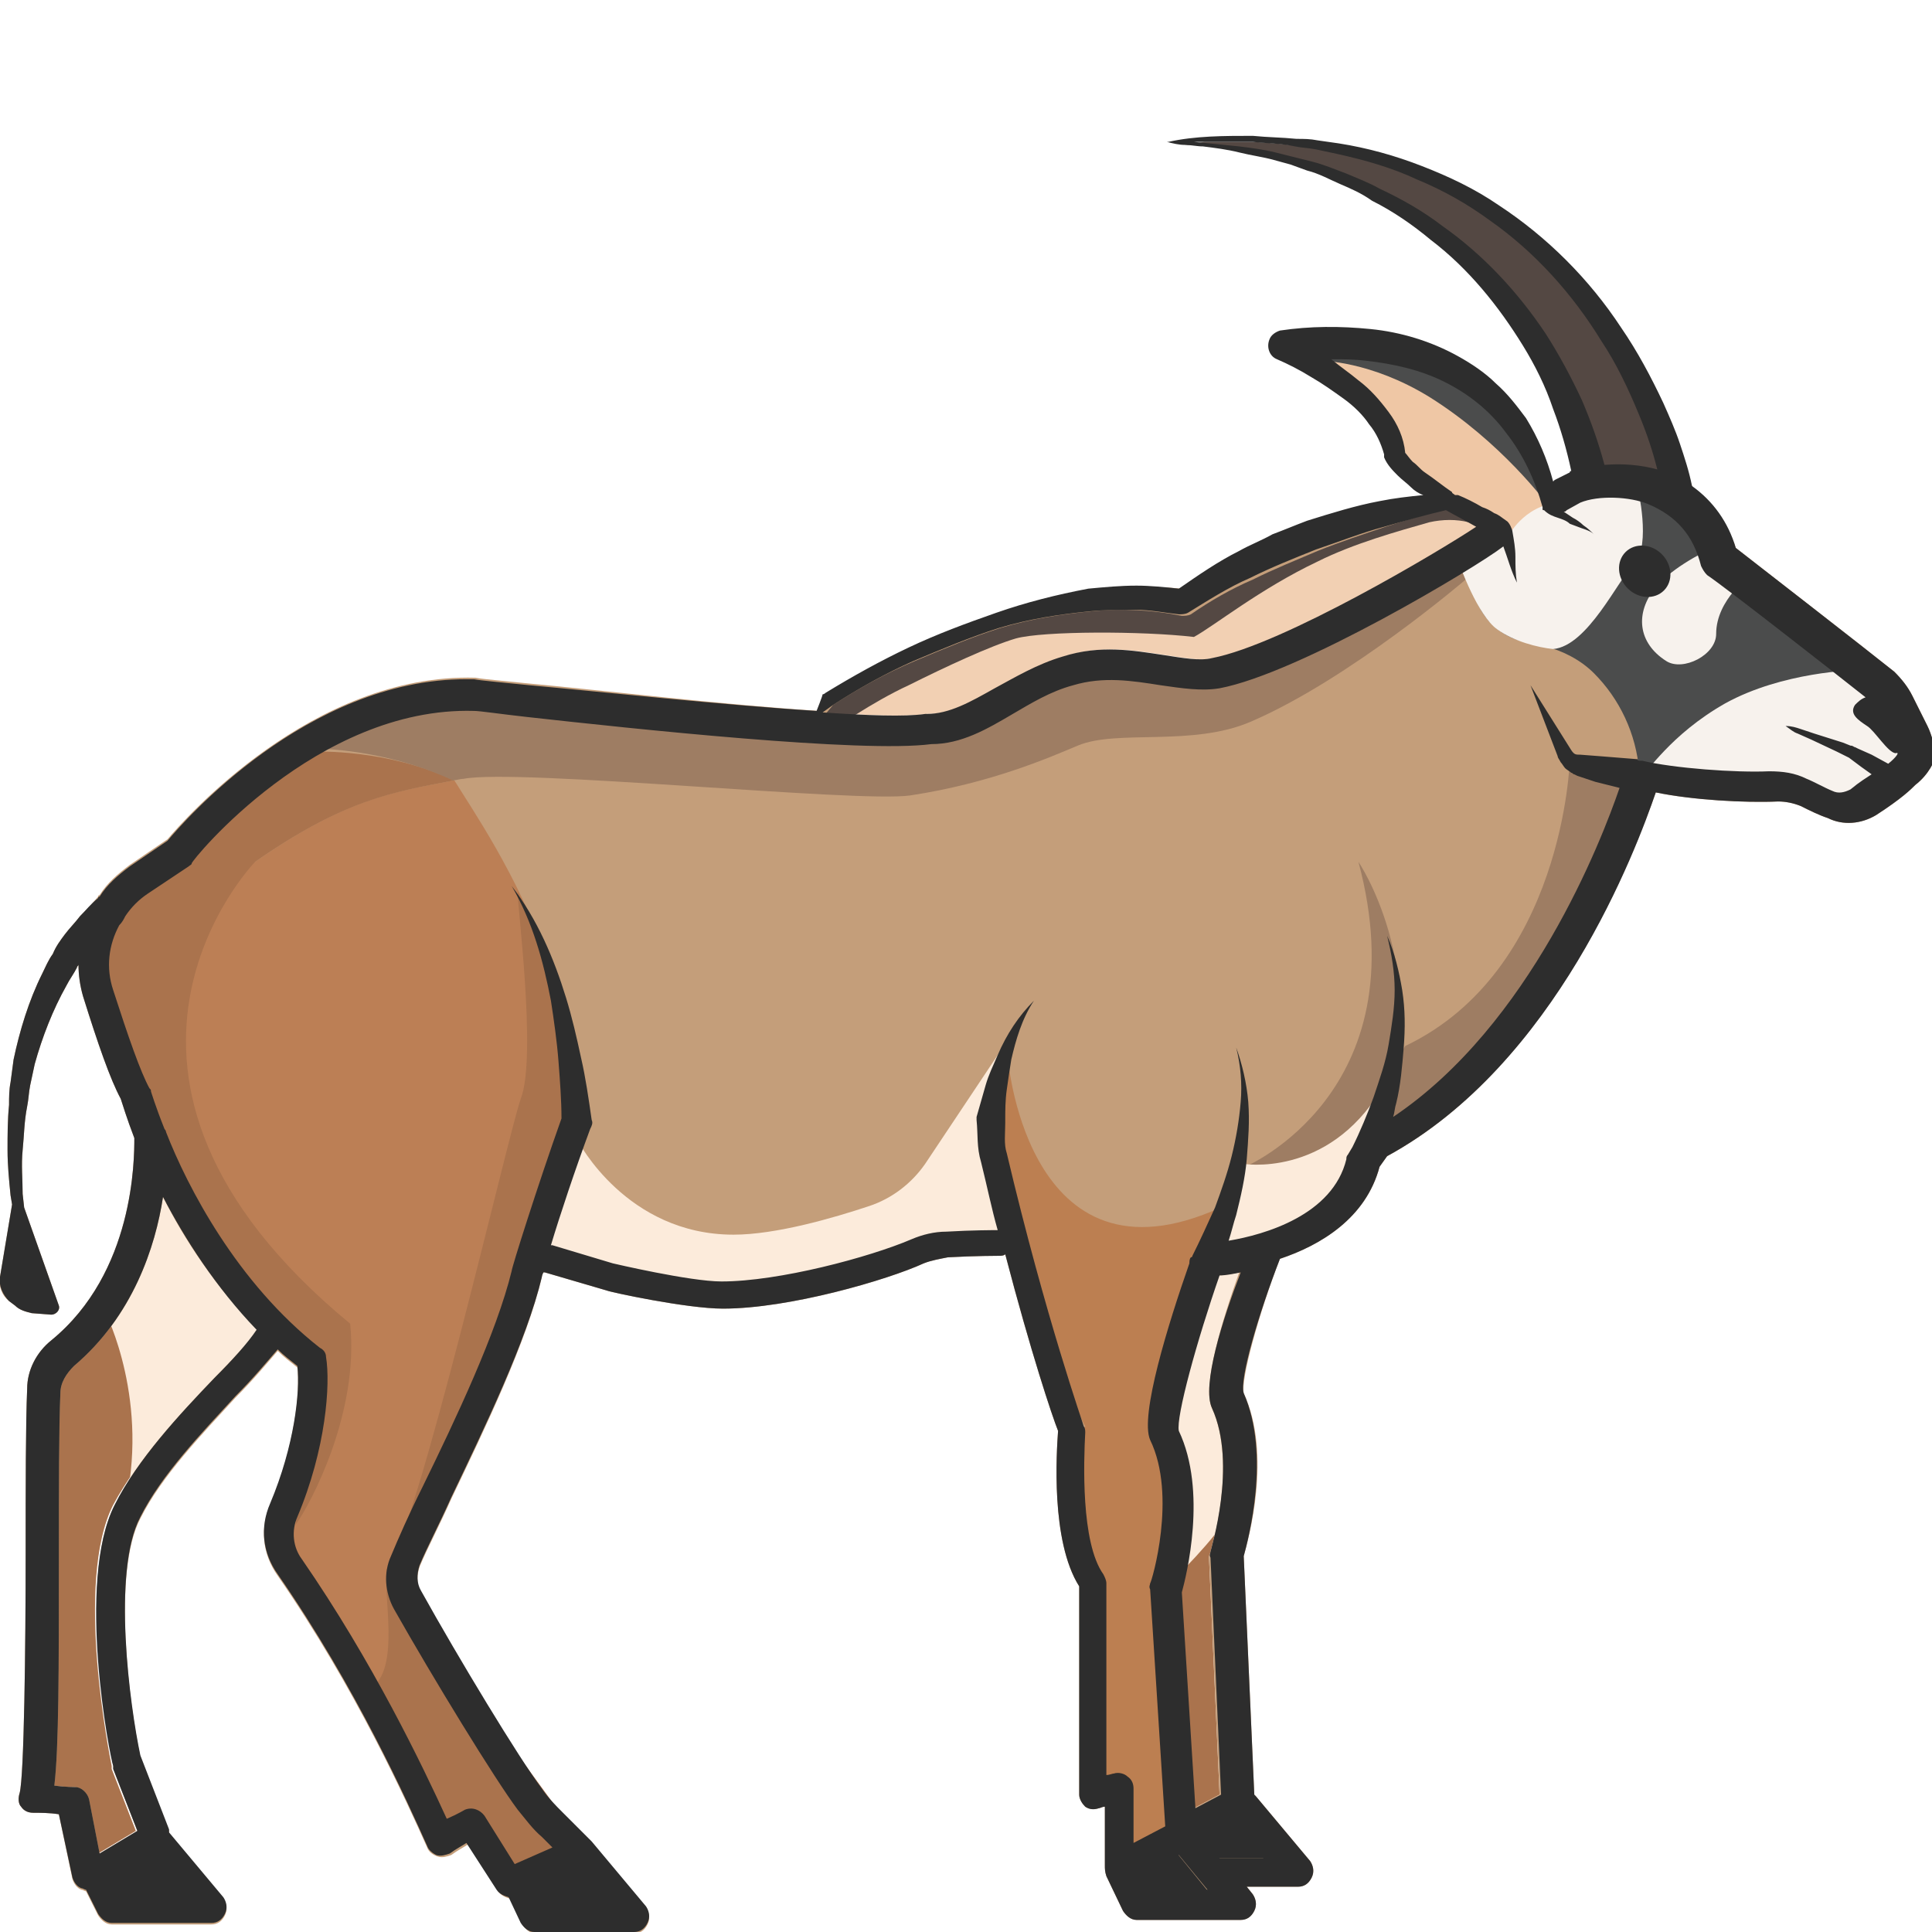 <?xml version="1.0" encoding="utf-8"?>
<!-- Generator: Adobe Illustrator 24.1.2, SVG Export Plug-In . SVG Version: 6.00 Build 0)  -->
<svg version="1.1" id="Layer_1" xmlns="http://www.w3.org/2000/svg" xmlns:xlink="http://www.w3.org/1999/xlink" x="0px" y="0px"
	 viewBox="0 0 128 128" style="enable-background:new 0 0 128 128;" xml:space="preserve">
<style type="text/css">
	.st0{fill:#F2D0B3;}
	.st1{fill:#544843;}
	.st2{fill:#AA734D;}
	.st3{fill:#FCEBDB;}
	.st4{fill:#C49E7A;}
	.st5{fill:#BC7F51;}
	.st6{fill:#BC7F55;}
	.st7{fill:#9E7D63;}
	.st8{fill:#4B4C4C;}
	.st9{fill:#F7F2ED;}
	.st10{fill:#EFC7A5;}
	.st11{fill:#2D2D2D;}
</style>
<g>
	<path class="st0" d="M98.9,34.9c-2.6,1.8-13.8,7.8-18.5,8.7c-0.8,0.2-1.9,0-3.2-0.2c-2-0.3-4.2-0.7-6.7,0.1
		c-1.7,0.5-3.2,1.4-4.5,2.1c-1.6,0.9-3,1.7-4.5,1.7c0,0-0.1,0-0.1,0c-1.4,0.2-3.8,0.1-6.8-0.1l0.5-0.5c1.7-1.1,3.5-2.1,5.4-2.9
		c1.9-0.8,3.8-1.6,5.7-2.2c2-0.6,4-0.9,6-1.1c2-0.2,4-0.2,6,0.3c0.2,0,0.4,0,0.6-0.1l0,0c1.3-0.9,2.7-1.7,4.1-2.3
		c1.4-0.7,2.9-1.3,4.3-1.9c1.5-0.6,3-1.1,4.5-1.6c1.5-0.5,3-0.9,4.5-1.4c0.5,0.2,1,0.4,1.5,0.6C98,34,98.7,34.8,98.9,34.9z"/>
	<path class="st1" d="M54.6,46.3c-0.2,0.1,0.5,2.1,0.5,2.1s2.7-1.9,5.1-3c2.4-1.2,5.4-2.6,7.1-3.1c1.8-0.5,8.4-0.5,11.8-0.1
		c1.3-0.7,4.4-3.2,8.2-5c2.4-1.2,5.3-2,7.4-2.6c0.9-0.2,1.8-0.2,2.6,0c0.9,0.3,1.6,0.5,1.6,0.5l0.6-1.1l-3.7-1.2
		c0,0-12,3.4-17.7,7.1C75,39.6,66.5,39.5,54.6,46.3z"/>
	<path class="st2" d="M80.2,102.8c0,0.1-0.1,0.2-0.1,0.4l0.7,15.7l-1.7,0.9l-0.9-14.3c0.3-1.1,1.7-6.7-0.2-10.7
		c-0.2-0.9,1.2-6,2.7-10.3c0.4,0,0.9-0.1,1.4-0.2c-1.2,3.3-2.5,7.7-1.9,9.1C82,97,80.2,102.7,80.2,102.8z"/>
	<path class="st3" d="M80.4,83.1c0.2,0.1,3.5-0.3,3.5-0.3l-2.5,9.7c0,0,0.9,5.9,0,7.8c-0.7,1.5-3.8,4.5-3.8,4.5l-0.5-10.7L80.4,83.1
		z"/>
	<path class="st2" d="M7.5,99.7c-2.6,5.1-0.2,16.8-0.1,17.3c0,0.1,0,0.1,0,0.2l1.6,4.1l-2.5,1.5l-0.7-3.6c-0.1-0.4-0.5-0.8-0.9-0.8
		c-0.1,0-0.7,0-1.4-0.1c0.3-2.5,0.3-7.7,0.3-15.2c0-4.4,0-8.5,0.1-10.8c0-0.7,0.4-1.3,0.9-1.8c3.9-3.3,5.4-7.9,5.9-11.2
		c1.4,2.8,3.5,6,6.3,8.8c-0.6,0.8-1.6,1.9-2.8,3.2C11.9,93.7,9.1,96.7,7.5,99.7z"/>
	<path class="st3" d="M7,87c0,0,3,5.9,1.2,13.1c2.4-3.4,10.4-12,10.4-12s-7.4-9.5-7.8-11.4C9.8,79.7,9.8,84.8,7,87z"/>
	<path class="st4" d="M127.7,48.1l-1-2c-0.3-0.6-0.7-1.1-1.2-1.6c-2-1.6-8.7-6.8-10.5-8.2c-0.4-1.4-1.8-3-2.8-3.9
		c0,0-5.3-12.3-13.6-18.8c-4.7-3.7-13.7-2.9-13.6-2.9l1,0.2l2,0.4c1.4,0.2,2.7,1.5,3.9,1.9c1.3,0.4,2.3,1.5,3.5,2.1
		c1.2,0.7,2.3,1.4,3.4,2.2c2.1,1.7,3.8,3.7,5,6.1c0.6,1.2,1.1,2.4,1.5,3.6c0.2,0.6,0.3,1.3,0.5,1.9c0.1,0.6,0.2,1.3,0.2,1.8
		c-0.3,0.1-2.6,1.4-2.9,1.5c0,0-10,0.7-11.6,1.1c-1.6,0.4-3.1,0.5-4.7,1.1c-0.8,0.3-1.6,0.6-2.3,0.9c-0.7,0.4-1.5,0.7-2.2,1.1
		c-1.4,0.7-2.7,1.5-4,2.4c-2-0.2-4-0.1-6,0.2c-2.1,0.3-4.1,0.8-6.1,1.4c-2,0.7-3.9,1.4-5.8,2.3c-1.9,0.9-3.7,1.9-5.5,3l-0.6,1.2
		c-6.4-0.4-14.7-1.4-19.1-1.8c-1.9-0.2-3.2-0.3-3.7-0.4c-10.8-0.3-19.3,9.4-20.4,10.7l-2.5,1.7c-0.8,0.6-1.5,1.2-2,2
		c0,0-0.1,0-0.1,0.1C6,60,5.7,60.3,5.3,60.7c-0.3,0.4-0.7,0.8-1,1.2c-0.3,0.4-0.6,0.8-0.8,1.3c-0.3,0.4-0.5,0.9-0.7,1.3
		c-0.9,1.8-1.5,3.8-1.9,5.7l-0.2,1.5c-0.1,0.5-0.1,1-0.1,1.5c-0.1,1-0.1,2-0.1,3c0,1,0.1,2,0.2,3l0.1,0.6h0L0,84.6
		c-0.1,0.6,0.1,1.2,0.6,1.6L1,86.5c0.3,0.3,0.7,0.4,1.1,0.5l1.3,0.1c0.3,0,0.6-0.3,0.5-0.6L1.6,80l-0.1-0.9c0-1-0.1-1.9,0-2.9
		c0.1-1,0.1-1.9,0.3-2.9c0.1-0.5,0.1-0.9,0.2-1.4l0.3-1.4c0.5-1.8,1.2-3.6,2.1-5.2c0.2-0.4,0.5-0.8,0.7-1.2c0-0.1,0.1-0.1,0.1-0.2
		c0,0.7,0.1,1.4,0.3,2.1c1,3.2,1.8,5.5,2.5,6.8c0.1,0.3,0.4,1.3,0.9,2.6c0,1.4,0,8.9-5.5,13.4c-1,0.8-1.6,2-1.6,3.2
		c-0.1,2.3-0.1,6.5-0.1,10.9c0,6.2-0.1,14.8-0.4,15.9c-0.1,0.3-0.1,0.7,0.1,0.9c0.2,0.3,0.5,0.4,0.8,0.4c0.4,0,1.1,0,1.7,0.1
		l0.9,4.3c0.1,0.3,0.3,0.6,0.6,0.7c0.1,0,0.2,0.1,0.3,0.1l0.8,1.6c0.2,0.3,0.5,0.6,0.9,0.6h6.6c0.4,0,0.7-0.2,0.9-0.6
		c0.2-0.4,0.1-0.8-0.1-1.1l-3.6-4.3c0,0,0,0,0,0c0-0.1,0-0.1,0-0.2l-1.9-4.9c-0.7-3.2-1.9-12.2,0-15.8c1.4-2.8,4.1-5.6,6.3-8
		c1.2-1.2,2.1-2.3,2.8-3.1c0.4,0.4,0.8,0.7,1.3,1.1c0.2,1.7-0.2,5.3-1.8,9.1c-0.7,1.6-0.5,3.3,0.5,4.7c5.2,7.5,8.6,15.1,9.9,18
		c0.1,0.3,0.4,0.5,0.7,0.6c0.3,0.1,0.6,0,0.9-0.1c0.4-0.3,0.8-0.5,1.1-0.7l2,3.1c0.2,0.3,0.5,0.4,0.8,0.5l0.8,1.7
		c0.2,0.3,0.5,0.6,0.9,0.6H42c0.4,0,0.7-0.2,0.9-0.6c0.2-0.4,0.1-0.8-0.1-1.1l-3.6-4.3c-0.1-0.1-0.1-0.1-0.2-0.2l-1.7-1.7
		c-0.5-0.5-1-1-1.4-1.6c-1.5-2-5.5-8.6-8-13.1c-0.3-0.5-0.3-1.1-0.1-1.7c0.5-1.2,1.3-2.7,2.1-4.5c2.2-4.6,5-10.4,6-14.7
		c0,0,0-0.1,0.1-0.3c0,0,0.1,0,0.1,0l4.1,1.2c0.2,0.1,5.3,1.2,7.7,1.2c4.4,0,10.9-1.9,13.3-3c0.5-0.2,1.1-0.3,1.6-0.4
		c1.8-0.1,3.4-0.1,3.4-0.1c0.2,0,0.3,0,0.4-0.1c1.7,6.5,3.1,10.7,3.5,11.7c-0.1,1.4-0.5,7.3,1.4,10.3v13.8c0,0.3,0.2,0.6,0.4,0.8
		c0.3,0.2,0.6,0.2,0.9,0.1c0.1,0,0.2-0.1,0.4-0.1l0,3.9c0,0.2,0,0.4,0.1,0.7l1.1,2.3c0.2,0.3,0.5,0.6,0.9,0.6h6.9
		c0.4,0,0.7-0.2,0.9-0.6c0.2-0.4,0.1-0.8-0.1-1.1l-0.4-0.5h3.4c0.4,0,0.7-0.2,0.9-0.6c0.2-0.4,0.1-0.8-0.1-1.1l-3.6-4.3
		c0,0-0.1-0.1-0.1-0.1l-0.7-15.8c0.3-1.1,1.9-6.7,0-10.8c-0.2-0.9,1-5.3,2.4-8.9c2.7-0.9,5.7-2.7,6.6-6.1l0.5-0.7
		c11.2-6.1,16.5-20.4,17.8-24.1c2.4,0.5,5.9,0.7,8.1,0.6c0.5,0,1,0.1,1.5,0.3c0.6,0.3,1.2,0.6,1.8,0.8c1,0.5,2.2,0.4,3.2-0.2
		c1.7-1.1,2.3-1.7,2.6-2c0.9-0.7,1.3-1.6,1.4-2.1C128.1,49.4,128,48.7,127.7,48.1z M105.1,22.9c-1.5-2.5-3.5-4.5-5.8-6.2
		c-1.1-0.8-2.4-1.5-3.6-2.1c-1.3-0.6-2.6-1.1-3.9-1.4c-1.3-0.4-2.4-2.1-3.8-2.3c-0.9-0.1-1.7-0.2-2.6-0.3l1.1-0.1c0.8,0,1.6,0,2.4,0
		c1.6,0.1,3,1.6,4.6,2c3.2,0.6,6.3,1.9,8.8,3.9c2.6,1.9,4.6,4.5,6,7.4c0.7,1.4,1.2,3,1.7,4.5c0.3,1,0.5,2.1,0.6,3.2
		c-0.1-0.1-0.2-0.1-0.3-0.2c-0.8-0.3-1.6-0.5-2.5-0.5c-0.2-1.5-0.5-2.7-0.9-4C106.4,25.4,105.8,24.1,105.1,22.9z M55.2,46.7
		c1.7-1.1,3.5-2.1,5.4-2.9c1.9-0.8,3.8-1.6,5.7-2.2c2-0.6,4-0.9,6-1.1c2-0.2,4-0.1,6,0.3c0.2,0,0.4,0,0.6-0.1l0,0
		c1.3-0.9,2.7-1.7,4.1-2.3c1.4-0.7,2.9-1.3,4.3-1.9c1.5-0.6,3-1.1,4.5-1.6c1.5-0.5,3-0.9,4.5-1.4c0.5,0.2,1,0.4,1.5,0.6
		c0.2,0.1,0.9,0.7,1.1,0.8c-2.6,1.8-13.7,7.9-18.4,8.8c-0.8,0.2-1.9,0-3.2-0.2c-2-0.3-4.2-0.7-6.7,0.1c-1.7,0.5-3.2,1.4-4.5,2.1
		c-1.6,0.9-3,1.7-4.5,1.7c0,0-0.1,0-0.1,0c-1.4,0.2-3.8,0.1-6.8-0.1L55.2,46.7z M9.9,123.1l2,2.4H8.1l-0.5-1L9.9,123.1z M14.2,91.3
		c-2.3,2.4-5.1,5.4-6.6,8.4c-2.6,5.1-0.2,16.8-0.1,17.3c0,0.1,0,0.1,0,0.2l1.6,4.1l-2.5,1.5l-0.7-3.6c-0.1-0.4-0.5-0.8-0.9-0.8
		c-0.1,0-0.7,0-1.4-0.1c0.3-2.5,0.3-7.7,0.3-15.2c0-4.4,0-8.5,0.1-10.8c0-0.7,0.4-1.3,0.9-1.8c3.9-3.3,5.4-7.9,5.9-11.2
		c1.4,2.8,3.5,6,6.3,8.8C16.4,89,15.4,90.1,14.2,91.3z M38.1,123.9l1.7,2.1H36l-0.5-0.9L38.1,123.9z M80.3,93.3
		c1.7,3.8-0.1,9.5-0.1,9.5c0,0.1-0.1,0.2-0.1,0.4l0.7,15.7l-1.7,0.9l-0.9-14.3c0.3-1.1,1.7-6.7-0.2-10.7c-0.2-0.9,1.2-6,2.7-10.3
		c0.4,0,0.9-0.1,1.4-0.2C81,87.4,79.6,91.9,80.3,93.3z"/>
	<path class="st5" d="M11.7,56.3L6.5,61C8.2,58.3,10.2,56.4,11.7,56.3z"/>
	<path class="st5" d="M13.7,54.5l-1.5,1.3C12.5,55.4,13.1,55,13.7,54.5z"/>
	<path class="st5" d="M20.7,49.9L14,54.2C16.3,52.5,19.6,50.5,20.7,49.9C20.7,49.9,20.7,49.9,20.7,49.9z"/>
	<path class="st6" d="M26.3,104.5l12,18.4l-4.3,1.9l-2.8-3.8l-1.9,0.9l-11.1-20.2c0,0,2.9-6.4,2.8-11.4c-2-2-13.8-12.9-14.7-28.9
		c0-0.1,0.1-0.2,0.1-0.2l1.7,8.3c0,0,0.1-6.5,8.8-12.4c5.9-4.1,8.9-4.6,13.2-5.4c2.4,3.9,11.9,17.2,5.9,30.1
		C35,84,26.3,104.5,26.3,104.5z"/>
	<path class="st2" d="M30.1,51.7c-4.2,0.8-7.3,1.3-13.2,5.4c-8.6,5.9-8.8,12.4-8.8,12.4l-1.7-8.3c0-0.1,0.1-0.1,0.1-0.2l5.1-4.7
		c0.1,0,0.1,0,0.2,0c0.1-0.1,0.2-0.3,0.3-0.5l1.5-1.3c0.1-0.1,0.2-0.2,0.3-0.2l0,0l6.6-4.3c0,0,0,0,0,0c0,0,0,0,0,0
		c0.2-0.1,0.4-0.2,0.4-0.2S25.6,49.6,30.1,51.7z"/>
	<path class="st7" d="M6.4,61.1L6.5,61C6.5,61.1,6.4,61.1,6.4,61.1L6.4,61.1z"/>
	<path class="st7" d="M11.7,56.3l0.6-0.5c-0.2,0.2-0.3,0.4-0.3,0.5C11.8,56.3,11.7,56.3,11.7,56.3z"/>
	<path class="st7" d="M13.8,54.3l0.1-0.1c-0.1,0.1-0.2,0.2-0.3,0.2L13.8,54.3z"/>
	<path class="st7" d="M97.1,38.4c0,0-7.7,6.6-14.2,9.4c-3.9,1.7-8.9,0.5-11.5,1.6c-1.9,0.8-5.8,2.5-11.1,3.3
		c-3.5,0.5-26-1.8-29.6-1.1c-0.2,0-0.5,0.1-0.7,0.1c-4.5-2.1-9-2.1-9-2.1s-0.1,0.1-0.4,0.2c4.3-4.5,12.1-3.6,14.5-3.2
		c4.3,1,24.9,1.4,27.9,1.3c2.9-0.1,8.7-3.6,8.7-3.6s5.8-0.1,8.1-0.1c2.3,0,11.6-4.1,11.6-4.1s2.4-1.1,5.3-2.6
		C96.9,37.9,97.1,38.4,97.1,38.4z"/>
	<path class="st8" d="M96.6,37.1l1.3,2.9c0.6,1.3,1.7,2.2,3,2.5l1.4,0.3c1.2,0.3,2.4,0.9,3.3,1.8c1.7,1.7,2.8,4,3,6.5l0,0.4l9.2,0.7
		l4.2,1.7l5.2-3.7l-1.9-4.8L114,36.5c0,0-1.5-3.9-4.2-4.3c-2.8-0.4-5,0.2-5,0.2l-4.2,1.9L96.6,37.1z"/>
	<path class="st9" d="M113.7,36.2c-0.3,0.1-2.6,1.2-3.7,2.4c-0.1,0.1-0.2,0.2-0.3,0.3c-1.4,1.7-1.2,3.7,0.7,4.9
		c1.1,0.7,3.3-0.4,3.3-1.8c0-2.3,2.3-3.9,2.3-3.9L113.7,36.2z"/>
	<path class="st3" d="M38.3,75.6c0,0,3.2,6.2,10.3,6.2c2.8,0,6.6-1.1,9-1.9c1.5-0.5,2.8-1.5,3.7-2.8l5.4-8.1c0,0-1.5,6.6-1.2,6.2
		c0.4,1.7,2.1,7.3,2.1,7.3h-5.5c0,0-10.3,3.8-14,3.5C44.4,85.5,35.3,83,35.3,83L38.3,75.6z"/>
	<path class="st9" d="M108.5,32.3c0,0,0.9,3.8-0.2,5c-1.1,1.1-3.1,5.5-5.4,5.7c-1-0.1-2.6-0.5-3.7-1.3c-1.3-0.9-2.5-4.3-2.5-4.3
		l5.1-3.9l5.1-1.5L108.5,32.3z"/>
	<path class="st9" d="M122.9,44.4c0,0-4.8,0.1-8.6,2.2c-3.7,2.1-5.2,4.7-5.5,4.7c-0.2,0.1,5.7,1,5.7,1l4.2,0l3.8,1.7l4.8-4.1
		C127.3,49.8,126.5,45.7,122.9,44.4z"/>
	<path class="st5" d="M67.1,69l-1.6,6c0,0,5,17.2,6.4,19.5c-3,3.8,0.3,11,0.3,11l-0.3,13h1.8l0.1,5.9l4.6-2.1l-1.3-16.6l1.1-5.3
		L77,94.1c0,0,1.7-7.3,2-7.5c0.3-0.2,2.5-4.4,2.5-6.9c-13.3,6.6-14.7-9.4-14.7-9.4L67.1,69z"/>
	<path class="st7" d="M104,50.4c0,0-0.4,13.9-10.9,18.9c-1.6,2.7-2.1,6.4-1.9,6.4c0.2-0.1,4.1-2.5,4.1-2.5s12-13.3,13.8-21.5
		C107.5,51,104,50.4,104,50.4z"/>
	<path class="st7" d="M90,57.1c0,0,4.7,6.9,1.9,16.1c-4.2,7.5-9.4,4.1-9.4,4.1S94.1,72.4,90,57.1z"/>
	<path class="st2" d="M34.3,59.1c-0.1,0.3,1.3,10.9,0.2,13.7c-0.9,2.6-6.8,28.5-8.9,31.2c-0.2,2.1,1.1,7.4-1.6,8.1
		c1.2,2.5,4.4,9.3,4.8,9.3c0.3,0,2.6-1,2.8-0.6c0.2,0.4,3.3,4.2,3.3,4.2l4.4-1.9l-9.2-12.6l-3.7-5.9l7.9-18.5l4-12.4l-2.4-11.1
		L34.3,59.1z"/>
	<path class="st3" d="M82.3,77.1c0,0,5.6,1,9.2-4.9C91.3,75,90,78.1,90,78.1s-3.9,4.4-10,5.6C80.8,80.7,82.3,77.1,82.3,77.1z"/>
	<path class="st1" d="M110.5,31.5c-0.1-0.1-0.3-0.1-0.4-0.2c-1-0.4-2.9-0.4-4-0.4c-0.2-1.6-1.1-3-1.6-4.5c-0.6-1.5-1.4-2.9-2.3-4.2
		c-1.8-2.8-3.5-4.8-6.4-6.7c-1.4-0.9-2.6-1.9-4.2-2.6c-1.6-0.6-3-1.6-4.7-2c-1.7-0.4-3.4-0.7-5.1-1c-1.1-0.1-2.2-0.3-3.3-0.3
		l1.3-0.2c1,0,2.2,0,3.2,0c2.1,0.1,4.2,0.4,6.2,0.8c4,0.7,7.9,2.1,11.1,4.3c3.2,2.2,5.8,5.1,7.5,8.3c0.9,1.6,1.6,3.3,2.1,5.1
		C110.1,29.1,110.3,30.3,110.5,31.5z"/>
	<path class="st2" d="M16.9,57.1c0,0-13.7,14.1,6.3,30.6c0.6,5.9-2.6,11.9-3.6,13.3c0.1-3.1,0.3-5.4,0.3-5.4l0.6-5.7
		c0,0-12.3-10.1-13.6-25.1c-0.5-3.2,1-6.1,1-6.1l4.6-2.7L16.9,57.1z"/>
	<path class="st10" d="M86.5,23.1c0,0,6,3.3,5.9,5.4c0.8,3.2,5.7,5.3,5.7,5.3l1.9,1.6c0,0,1.2-2.2,3.7-2.1c-1.5-0.7-1.5-4.9-4.6-7.4
		S86.5,23.1,86.5,23.1z"/>
	<path class="st8" d="M102.2,30l-5.1-5.4c0,0-3.8-1.1-5.6-1.4c-1.8-0.3-4,0.7-4,0.7s3.3,0,7.2,2.4c4.8,3,7.8,7.1,7.8,7.1L102.2,30z"
		/>
	<ellipse transform="matrix(0.707 -0.707 0.707 0.707 5.18 88.187)" class="st11" cx="109" cy="37.8" rx="1.6" ry="1.8"/>
	<path class="st11" d="M127.7,48.1l-1-2c-0.3-0.6-0.7-1.1-1.2-1.6c-2-1.6-8.7-6.8-10.5-8.2c-0.5-1.7-1.5-3.1-2.9-4.1
		c-0.2-1-0.5-1.9-0.8-2.8c-0.3-0.9-0.7-1.8-1.1-2.7c-0.8-1.7-1.7-3.4-2.8-5c-2.1-3.2-4.9-6-8.1-8.1c-1.6-1.1-3.3-1.9-5.1-2.6
		c-1.8-0.7-3.6-1.2-5.5-1.5l-1.4-0.2c-0.5-0.1-0.9-0.1-1.4-0.1C84.9,9.1,84,9.1,83,9c-1.9,0-3.8,0-5.6,0.4c0,0,0,0,0,0
		c0,0-0.1,0-0.1,0c0.4,0.1,0.8,0.2,1.2,0.2c0.4,0,0.8,0.1,1.2,0.1c0.8,0.1,1.6,0.2,2.4,0.4c0.8,0.2,1.6,0.3,2.3,0.5l1.1,0.3l1.1,0.4
		c0.8,0.2,1.5,0.6,2.2,0.9c0.7,0.3,1.4,0.6,2.1,1.1c1.4,0.7,2.7,1.6,3.9,2.6c2.5,1.9,4.5,4.4,6.1,7c0.8,1.3,1.5,2.7,2,4.2
		c0.5,1.3,0.9,2.7,1.2,4.1c0,0,0,0,0,0c0,0-0.1,0-0.1,0.1l-1,0.5c0,0-0.1,0.1-0.1,0.1c-0.4-1.5-1-2.9-1.8-4.2
		c-0.6-0.8-1.2-1.6-2-2.3c-0.7-0.7-1.6-1.3-2.5-1.8c-1.8-1-3.8-1.6-5.8-1.8c-2-0.2-4-0.2-6,0.1c-0.3,0.1-0.6,0.3-0.7,0.6
		c-0.2,0.5,0,1.1,0.5,1.3l0,0c0.7,0.3,1.5,0.7,2.3,1.2c0.7,0.4,1.4,0.9,2.1,1.4c0.7,0.5,1.3,1.1,1.7,1.7c0.5,0.6,0.8,1.3,1,2l0,0.1
		c0,0,0,0.1,0,0.1c0.2,0.5,0.6,0.9,0.9,1.2c0.3,0.3,0.6,0.5,0.9,0.8c0.2,0.2,0.5,0.4,0.8,0.5c-1,0.1-1.9,0.2-2.9,0.4
		c-1.6,0.3-3.2,0.8-4.8,1.3c-0.8,0.3-1.5,0.6-2.3,0.9c-0.7,0.4-1.5,0.7-2.2,1.1c-1.4,0.7-2.7,1.6-4,2.5c-0.9-0.1-1.9-0.2-2.8-0.2
		c-1.1,0-2.1,0.1-3.2,0.2C70,39.4,68,39.9,66,40.6c-2,0.7-3.9,1.4-5.8,2.3c-1.9,0.9-3.7,1.9-5.5,3c0,0-0.1,0.1-0.2,0.1
		c0,0.1-0.4,1.1-0.4,1.1c-6.3-0.4-14.6-1.3-19-1.7c-1.9-0.2-3.2-0.3-3.7-0.4c-0.2,0-0.4,0-0.5,0c-10.6,0-18.8,9.5-19.8,10.7
		l-2.5,1.7c-0.8,0.6-1.5,1.2-2,2c0,0-0.1,0-0.1,0.1c-0.5,0.4-0.8,0.8-1.2,1.2c-0.3,0.4-0.7,0.8-1,1.2c-0.3,0.4-0.6,0.8-0.8,1.3
		c-0.3,0.4-0.5,0.9-0.7,1.3c-0.9,1.8-1.5,3.8-1.9,5.7l-0.2,1.5c-0.1,0.5-0.1,1-0.1,1.5c-0.1,1-0.1,2-0.1,3c0,1,0.1,2,0.2,3l0.1,0.6
		l0,0L0,84.6c-0.1,0.6,0.2,1.2,0.6,1.6L1,86.5c0.3,0.3,0.7,0.4,1.1,0.5l1.3,0.1c0.3,0,0.6-0.3,0.5-0.6L1.6,80l-0.1-0.9
		c0-1-0.1-1.9,0-2.9c0.1-1,0.1-1.9,0.3-2.9c0.1-0.5,0.1-0.9,0.2-1.4l0.3-1.4c0.5-1.8,1.2-3.6,2.1-5.2c0.2-0.4,0.5-0.8,0.7-1.2
		c0-0.1,0.1-0.1,0.1-0.2c0,0.7,0.1,1.4,0.3,2.1c1,3.2,1.8,5.5,2.5,6.8c0.1,0.3,0.4,1.3,0.9,2.6c0,1.4,0,8.9-5.5,13.4
		c-1,0.8-1.6,2-1.6,3.2c-0.1,2.3-0.1,6.5-0.1,10.9c0,6.2-0.1,14.8-0.4,15.9c-0.1,0.3-0.1,0.7,0.1,0.9c0.2,0.3,0.5,0.4,0.8,0.4
		c0.4,0,1.1,0,1.7,0.1l0.9,4.2c0.1,0.3,0.3,0.6,0.6,0.7c0.1,0,0.2,0.1,0.3,0.1l0.8,1.6c0.2,0.3,0.5,0.6,0.9,0.6h6.6
		c0.4,0,0.7-0.2,0.9-0.6c0.2-0.4,0.1-0.8-0.1-1.1l-3.6-4.3c0,0,0,0,0,0c0-0.1,0-0.1,0-0.2l-1.9-4.9c-0.7-3.3-1.9-12.2,0-15.8
		c1.4-2.8,4.1-5.6,6.3-8c1.2-1.2,2.1-2.3,2.8-3.1c0.4,0.4,0.8,0.7,1.3,1.1c0.2,1.7-0.2,5.3-1.8,9.1c-0.7,1.6-0.5,3.3,0.5,4.7
		c5.2,7.5,8.6,15.1,9.9,18c0.1,0.3,0.4,0.5,0.6,0.6c0.3,0.1,0.6,0,0.9-0.1c0.4-0.3,0.8-0.5,1.1-0.7l2,3.1c0.2,0.3,0.5,0.4,0.8,0.5
		l0.8,1.7c0.2,0.3,0.5,0.6,0.9,0.6H42c0.4,0,0.7-0.2,0.9-0.6c0.2-0.4,0.1-0.8-0.1-1.1l-3.6-4.3c-0.1-0.1-0.1-0.1-0.2-0.2l-1.7-1.7
		c-0.5-0.5-1-1-1.4-1.6c-1.5-2-5.5-8.6-8-13.1c-0.3-0.5-0.3-1.1-0.1-1.7c0.5-1.2,1.3-2.7,2.1-4.5c2.2-4.6,5-10.4,6-14.6
		c0,0,0-0.1,0.1-0.3c0,0,0.1,0,0.1,0l4.1,1.2c0.2,0.1,5.3,1.2,7.7,1.2c4.4,0,10.9-1.9,13.3-3c0.5-0.2,1.1-0.3,1.6-0.4
		c1.8-0.1,3.4-0.1,3.4-0.1c0.1,0,0.3,0,0.4-0.1c1.7,6.5,3.1,10.7,3.5,11.7c-0.1,1.4-0.5,7.3,1.4,10.3l0,13.8c0,0.3,0.2,0.6,0.4,0.8
		c0.3,0.2,0.6,0.2,0.9,0.1c0.1,0,0.2-0.1,0.4-0.1l0,3.9c0,0.2,0,0.4,0.1,0.7l1.1,2.3c0.2,0.3,0.5,0.6,0.9,0.6h6.9
		c0.4,0,0.7-0.2,0.9-0.6c0.2-0.4,0.1-0.8-0.1-1.1l-0.4-0.5h3.4c0.4,0,0.7-0.2,0.9-0.6c0.2-0.4,0.1-0.8-0.1-1.1l-3.6-4.3
		c0,0-0.1-0.1-0.1-0.1l-0.7-15.8c0.3-1.1,1.8-6.7,0-10.8c-0.3-0.9,1-5.3,2.4-8.9c2.7-0.9,5.7-2.7,6.6-6.1l0.5-0.7
		c11.2-6.1,16.5-20.3,17.8-24.1c2.4,0.5,5.9,0.7,8.1,0.6c0.5,0,1,0.1,1.5,0.3c0.6,0.3,1.2,0.6,1.8,0.8c1,0.5,2.2,0.4,3.2-0.2
		c1.7-1.1,2.3-1.7,2.6-2c0.9-0.7,1.3-1.6,1.4-2.1C128.1,49.3,128,48.7,127.7,48.1z M102.4,22.1c-1.8-2.7-4.1-5.2-6.8-7.1
		c-1.3-1-2.7-1.8-4.2-2.5c-0.7-0.4-1.5-0.7-2.2-1c-0.8-0.3-1.5-0.6-2.3-0.8l-1.2-0.3l-1.2-0.3c-0.8-0.2-1.6-0.3-2.4-0.4
		c-1-0.1-2-0.2-3-0.3c0.4,0,0.7,0,1.1,0c0.9,0,1.9,0,2.8,0c0.9,0.1,1.9,0.1,2.8,0.3c0.5,0.1,0.9,0.1,1.4,0.2l1.4,0.3
		c1.8,0.4,3.6,0.9,5.3,1.7c1.7,0.7,3.3,1.6,4.8,2.7c3,2.1,5.5,4.9,7.4,8c1,1.5,1.8,3.2,2.5,4.9c0.5,1.2,0.9,2.4,1.2,3.6
		c-1.1-0.3-2.3-0.4-3.5-0.3c-0.4-1.5-0.9-2.9-1.5-4.3C104.1,25,103.3,23.5,102.4,22.1z M55.2,46.7c1.7-1.1,3.5-2.1,5.3-2.9
		c1.9-0.8,3.8-1.6,5.7-2.2c2-0.6,4-0.9,6-1.1c1-0.1,2-0.1,3-0.1c1,0,2,0.2,2.9,0.3c0.2,0,0.4,0,0.6-0.1l0,0c1.3-0.8,2.7-1.7,4.1-2.3
		c1.4-0.7,2.9-1.3,4.4-1.9c1.5-0.5,3-1.1,4.5-1.5c1.4-0.4,2.8-0.8,4.1-1.1c0.7,0.4,1.3,0.7,2,1.1c-2.4,1.6-12.8,7.8-17.5,8.7
		c-0.8,0.2-1.9,0-3.2-0.2c-2-0.3-4.2-0.7-6.7,0.1c-1.7,0.5-3.2,1.4-4.5,2.1c-1.6,0.9-3,1.7-4.5,1.7c0,0-0.1,0-0.1,0
		c-1.4,0.2-3.8,0.1-6.8-0.1L55.2,46.7z M9.9,123.1l2,2.4H8.1l-0.5-1L9.9,123.1z M14.2,91.3c-2.3,2.4-5.1,5.4-6.6,8.4
		c-2.6,5.1-0.3,16.8-0.1,17.3c0,0.1,0,0.1,0,0.2l1.6,4.1l-2.5,1.5l-0.7-3.6c-0.1-0.4-0.5-0.8-0.9-0.8c0,0-0.7,0-1.4-0.1
		c0.3-2.5,0.3-7.7,0.3-15.2c0-4.4,0-8.5,0.1-10.8c0-0.7,0.4-1.3,0.9-1.8c3.9-3.3,5.4-7.9,5.9-11.2c1.4,2.7,3.5,6,6.2,8.8
		C16.4,89,15.4,90.1,14.2,91.3z M38.1,123.9l1.7,2.1H36l-0.5-0.9L38.1,123.9z M75.8,125.2l-0.4-0.9l2.7-1.4l1.9,2.3H75.8z
		 M83.7,123.1h-2.8c0,0-0.1,0-0.1,0l-1.1-1.4l2-1.1L83.7,123.1z M80.3,93.3c1.7,3.7-0.1,9.4-0.1,9.5c0,0.1-0.1,0.2,0,0.4l0.7,15.7
		l-1.7,0.9l-0.9-14.3c0.3-1.1,1.7-6.7-0.2-10.7c-0.2-0.9,1.2-6,2.7-10.3c0.4,0,0.9-0.1,1.4-0.2C81,87.4,79.6,91.8,80.3,93.3z
		 M125.1,50.6l-1.1-0.6l-0.9-0.4l-0.2-0.1c-0.1,0-0.1-0.1-0.3-0.1l-0.5-0.2l-1.9-0.6l-0.9-0.3c-0.3-0.1-0.6-0.2-1-0.2
		c0.3,0.2,0.5,0.4,0.8,0.5l0.9,0.4l1.7,0.8l0.4,0.2l0.4,0.2l0.8,0.6l0.7,0.5c-0.3,0.2-0.8,0.5-1.4,1c-0.4,0.2-0.8,0.3-1.2,0.1
		c-0.5-0.2-1.2-0.6-1.7-0.8c-0.8-0.4-1.6-0.5-2.5-0.5c-2.2,0.1-6.3-0.2-8.4-0.7c0,0,0,0-0.1,0c-0.1,0-0.2,0-0.2-0.1l-2.5-0.2
		l-1.3-0.1c-0.3,0-0.4,0-0.6-0.3l-2.7-4.3l1.8,4.7c0,0.1,0.1,0.2,0.2,0.4c0.1,0.1,0.2,0.3,0.3,0.4c0.1,0.1,0.3,0.2,0.4,0.3
		c0.1,0,0.1,0.1,0.2,0.1l0.2,0.1l1.2,0.4l1.6,0.4c-1.2,3.5-5.9,15.7-15,21.8c0.1-0.3,0.1-0.6,0.2-0.9c0.3-1.2,0.4-2.5,0.5-3.7
		c0.1-1.3,0.1-2.5-0.1-3.8c-0.2-1.2-0.5-2.5-1-3.6c0.3,1.2,0.5,2.4,0.5,3.6c0,1.2-0.2,2.4-0.4,3.6c-0.2,1.2-0.6,2.3-1,3.5
		c-0.4,1.1-0.9,2.3-1.4,3.3l0,0c0,0,0,0,0,0l-0.3,0.5c-0.1,0.1-0.1,0.2-0.1,0.3c-0.9,3.7-5.4,5-7.8,5.4c0.2-0.6,0.3-1.1,0.5-1.7
		c0.3-1.2,0.6-2.5,0.7-3.7c0.1-1.3,0.2-2.5,0.1-3.8c-0.1-1.2-0.4-2.5-0.8-3.6c0.3,1.2,0.4,2.4,0.3,3.6c-0.1,1.2-0.3,2.4-0.6,3.6
		c-0.3,1.2-0.7,2.3-1.1,3.4c-0.5,1.1-1,2.2-1.5,3.2l0,0c0,0,0,0.1-0.1,0.1c-0.1,0.1-0.1,0.3-0.1,0.4c-1.4,4-3.3,10.1-2.6,11.7
		c1.8,3.7,0.1,9.4,0,9.5c0,0.1-0.1,0.2,0,0.4l1,15.7l-2.1,1.1l0-3.6c0-0.3-0.1-0.6-0.4-0.8c-0.2-0.2-0.6-0.3-0.9-0.2
		c-0.1,0-0.3,0.1-0.5,0.1l0-12.7c0-0.2-0.1-0.4-0.2-0.6c-1.5-2.1-1.3-7.5-1.2-9.4c0-0.1,0-0.3-0.1-0.4c0-0.1-2.5-7.1-5.1-18.1
		c-0.2-0.6-0.1-1.3-0.1-2c0-0.1,0-0.1,0-0.2l0,0c0-0.6,0-1.3,0.1-2c0.1-0.7,0.2-1.4,0.3-2c0.3-1.3,0.7-2.7,1.5-3.9
		c-1,1-1.8,2.2-2.4,3.6c-0.3,0.7-0.6,1.3-0.8,2c-0.2,0.7-0.4,1.4-0.6,2.1c0,0,0,0.1,0,0.1c0,0,0,0,0,0l0,0.1c0,0,0,0,0,0
		c0,0,0,0,0,0C64.8,75.2,64.7,76,65,77c0.4,1.6,0.7,3.1,1.1,4.5c-0.3,0-1.7,0-3.4,0.1c-0.8,0-1.6,0.2-2.3,0.5
		c-2.8,1.2-8.8,2.8-12.6,2.8c-2.1,0-7.2-1.2-7.2-1.2l-4-1.2c0,0-0.1,0-0.1,0c0.6-2,1.6-5,2.6-7.7c0.1-0.2,0.2-0.4,0.1-0.6
		c-0.2-1.4-0.4-2.8-0.7-4.1c-0.3-1.4-0.6-2.7-1-4c-0.8-2.6-1.9-5.2-3.6-7.4c1.4,2.4,2.1,5,2.6,7.6c0.2,1.3,0.4,2.7,0.5,4
		c0.1,1.3,0.2,2.6,0.2,3.8c-1.6,4.5-3.3,9.9-3.3,10.1c-1,4.1-3.7,9.8-5.9,14.3c-0.9,1.8-1.6,3.4-2.1,4.6c-0.5,1.1-0.4,2.4,0.2,3.5
		c2.6,4.6,6.7,11.3,8.2,13.3c0.5,0.6,1,1.3,1.6,1.8l0.7,0.7l-2.5,1.1l-2-3.2c-0.3-0.4-0.8-0.6-1.3-0.4c0,0-0.5,0.3-1.2,0.6
		c-1.6-3.5-4.9-10.4-9.6-17.2c-0.6-0.8-0.7-1.9-0.3-2.8c1.9-4.5,2.2-8.8,1.9-10.6c0-0.3-0.2-0.5-0.4-0.6C15.7,85,12.4,78.6,11,75
		c0-0.1-0.1-0.2-0.1-0.2c-0.6-1.5-0.9-2.5-0.9-2.5c0-0.1,0-0.1-0.1-0.2c-0.6-1.1-1.4-3.4-2.4-6.5c-0.5-1.5-0.3-3,0.4-4.3
		c0,0,0,0,0,0c0.2-0.2,0.3-0.4,0.4-0.6c0.4-0.6,0.9-1.1,1.5-1.5l2.7-1.8c0.1-0.1,0.2-0.1,0.2-0.2C12.7,57,21,46.8,31.4,47.1
		c0.4,0,1.7,0.2,3.5,0.4c7.2,0.8,22.2,2.4,26.8,1.8c2,0,3.7-1,5.4-2c1.2-0.7,2.5-1.5,4-1.9c2-0.6,3.9-0.3,5.8,0
		c1.4,0.2,2.7,0.4,3.9,0.2c5.3-1,17-8,18.8-9.4c0.3,0.8,0.5,1.6,0.9,2.4c-0.1-0.6-0.1-1.1-0.1-1.7c0-0.6-0.1-1.1-0.2-1.7
		c0-0.1-0.2-0.6-0.4-0.7c-0.3-0.2-0.5-0.4-0.8-0.5c-0.3-0.2-0.5-0.3-0.8-0.4c-0.5-0.3-1.1-0.6-1.6-0.8c0,0-0.1,0-0.2,0h0
		c-0.1-0.1-0.2-0.1-0.2-0.2c-0.6-0.4-1.2-0.9-1.8-1.3c-0.3-0.2-0.5-0.5-0.8-0.7c-0.2-0.2-0.4-0.5-0.5-0.6c-0.1-1-0.5-1.9-1.1-2.7
		c-0.6-0.8-1.2-1.5-2-2.1c-0.6-0.5-1.2-0.9-1.8-1.4c0.8,0,1.5,0,2.3,0.1c1.8,0.2,3.6,0.6,5.2,1.4c1.6,0.8,3,1.9,4.1,3.4
		c1.1,1.4,1.9,3.1,2.4,4.9l0,0.1c0,0.1,0,0.1,0.1,0.1c0.3,0.3,0.6,0.4,0.9,0.5c0.3,0.1,0.6,0.2,0.8,0.4l0.8,0.3
		c0.3,0.1,0.6,0.2,0.8,0.4c-0.2-0.2-0.4-0.4-0.7-0.6c-0.2-0.2-0.5-0.4-0.7-0.5l-0.6-0.4c0.1,0,0.1,0,0.2-0.1l0.9-0.5
		c1.2-0.5,3.3-0.4,4.5,0.1c1.9,0.8,3,2.1,3.5,4.1c0.1,0.2,0.2,0.4,0.4,0.6c1.2,0.8,8.1,6.2,10.5,8.1c-0.3,0.1-0.5,0.3-0.7,0.5
		c-0.4,0.6,0.2,1,0.8,1.4c0.5,0.3,1.4,1.8,1.9,1.8C125.9,49.8,125.6,50.2,125.1,50.6z"/>
	<polygon class="st11" points="40.2,126.1 35.9,126.1 35.2,124.8 38.1,123.6 	"/>
	<polygon class="st11" points="80.2,125.5 75.9,125.6 75.1,124.2 78,122.8 	"/>
	<polygon class="st11" points="84.3,123.1 79.9,123.1 79.1,121.8 82,120.4 	"/>
	<polygon class="st11" points="12.4,125.8 8.1,125.8 7.4,124.4 10,122.9 	"/>
</g>
</svg>
